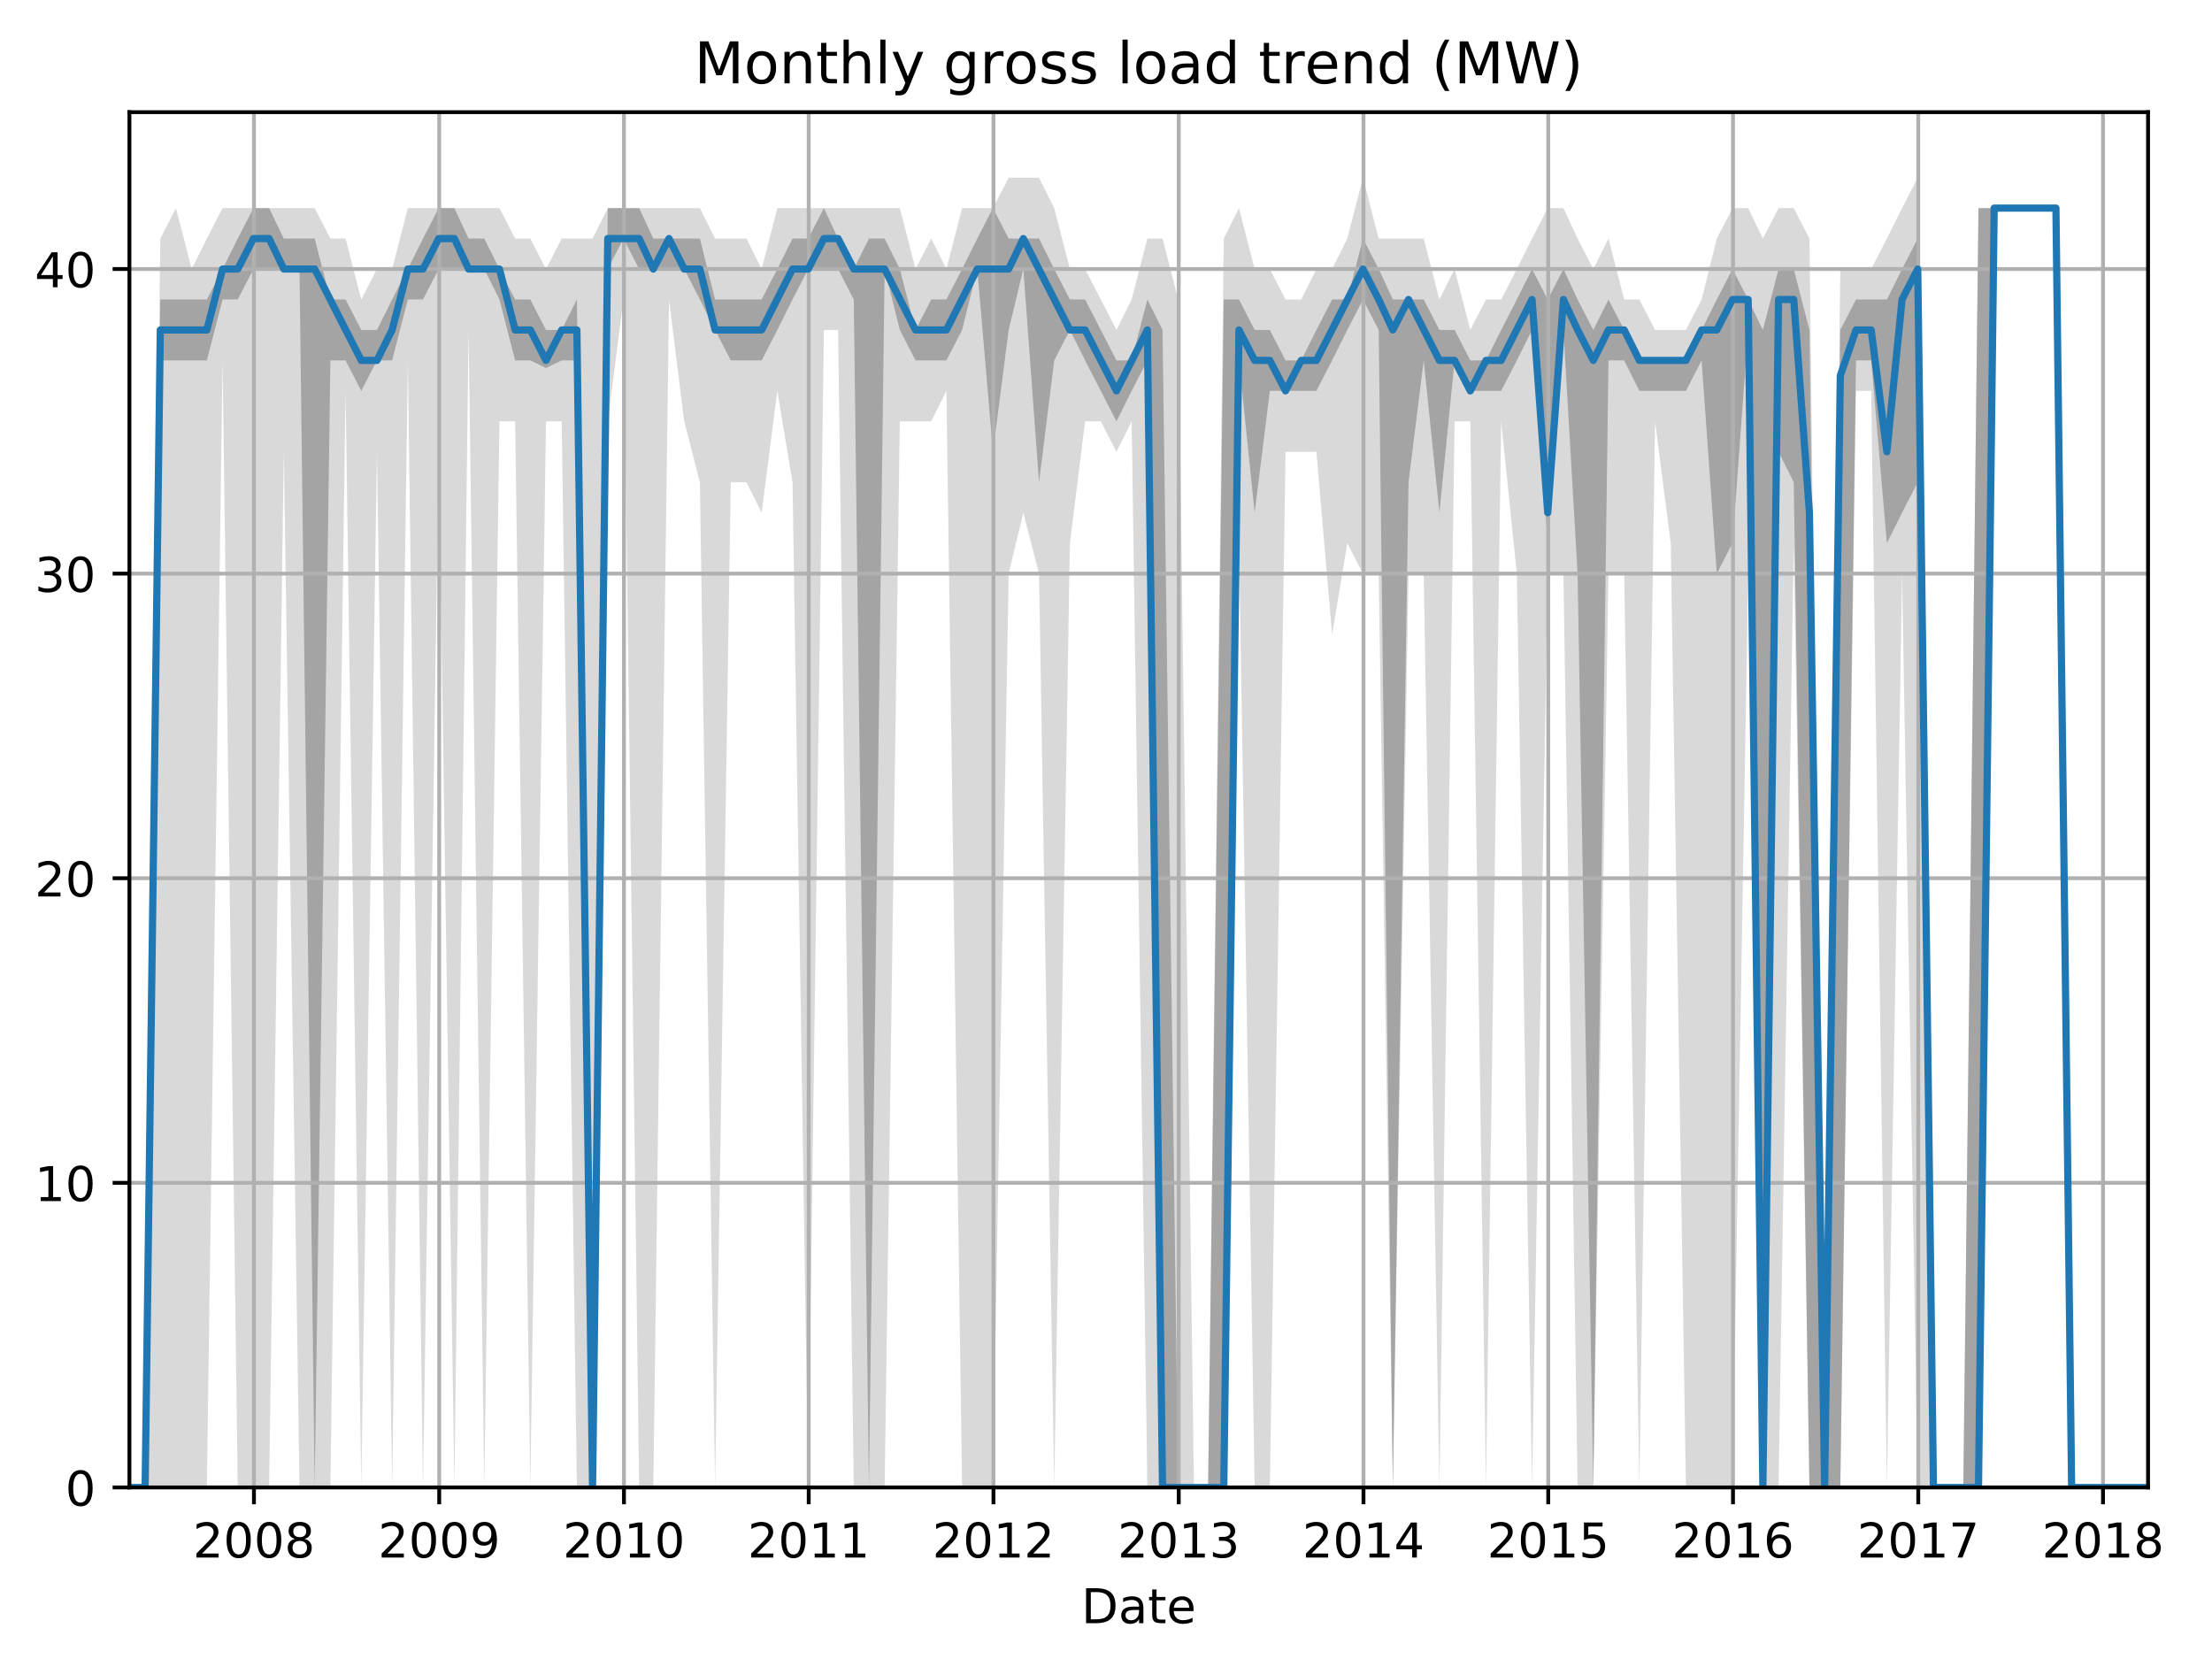 <?xml version="1.0" encoding="utf-8" standalone="no"?>
<!DOCTYPE svg PUBLIC "-//W3C//DTD SVG 1.1//EN"
  "http://www.w3.org/Graphics/SVG/1.1/DTD/svg11.dtd">
<!-- Created with matplotlib (http://matplotlib.org/) -->
<svg height="345.6pt" version="1.1" viewBox="0 0 460.8 345.6" width="460.8pt" xmlns="http://www.w3.org/2000/svg" xmlns:xlink="http://www.w3.org/1999/xlink">
 <defs>
  <style type="text/css">
*{stroke-linecap:butt;stroke-linejoin:round;}
  </style>
 </defs>
 <g id="figure_1">
  <g id="patch_1">
   <path d="M 0 345.6 
L 460.8 345.6 
L 460.8 0 
L 0 0 
z
" style="fill:none;"/>
  </g>
  <g id="axes_1">
   <g id="patch_2">
    <path d="M 26.962 309.863 
L 447.48 309.863 
L 447.48 23.365 
L 26.962 23.365 
z
" style="fill:none;"/>
   </g>
   <g id="PolyCollection_1">
    <path clip-path="url(#p0d0addbd82)" d="M 26.962 309.863 
L 26.962 309.863 
L 30.231 309.863 
L 33.394 309.863 
L 36.663 309.863 
L 39.932 309.863 
L 43.095 309.863 
L 46.364 75.081 
L 49.527 309.863 
L 52.796 309.863 
L 56.065 309.863 
L 59.123 94.117 
L 62.392 309.863 
L 65.555 309.863 
L 68.824 309.863 
L 71.987 81.426 
L 75.256 309.863 
L 78.525 94.117 
L 81.688 309.863 
L 84.957 75.081 
L 88.121 309.863 
L 91.389 94.117 
L 94.658 309.863 
L 97.611 68.735 
L 100.88 309.863 
L 104.043 87.772 
L 107.312 87.772 
L 110.475 309.863 
L 113.744 87.772 
L 117.013 87.772 
L 120.176 309.863 
L 123.445 309.863 
L 126.608 87.772 
L 129.877 62.39 
L 133.146 309.863 
L 136.098 309.863 
L 139.367 62.39 
L 142.531 87.772 
L 145.799 100.463 
L 148.963 309.863 
L 152.232 100.463 
L 155.5 100.463 
L 158.664 106.808 
L 161.933 81.426 
L 165.096 100.463 
L 168.365 309.863 
L 171.634 68.735 
L 174.586 68.735 
L 177.855 309.863 
L 181.018 309.863 
L 184.287 309.863 
L 187.451 87.772 
L 190.719 87.772 
L 193.988 87.772 
L 197.152 81.426 
L 200.42 309.863 
L 203.584 309.863 
L 206.853 309.863 
L 210.121 119.499 
L 213.179 106.808 
L 216.448 119.499 
L 219.612 309.863 
L 222.88 113.154 
L 226.044 87.772 
L 229.313 87.772 
L 232.581 94.117 
L 235.745 87.772 
L 239.014 309.863 
L 242.177 309.863 
L 245.446 309.863 
L 248.715 309.863 
L 251.667 309.863 
L 254.936 309.863 
L 258.099 113.154 
L 261.368 309.863 
L 264.531 309.863 
L 267.8 94.117 
L 271.069 94.117 
L 274.232 94.117 
L 277.501 132.19 
L 280.665 113.154 
L 283.934 119.499 
L 287.202 119.499 
L 290.155 309.863 
L 293.424 119.499 
L 296.587 119.499 
L 299.856 309.863 
L 303.019 87.772 
L 306.288 87.772 
L 309.557 309.863 
L 312.72 87.772 
L 315.989 119.499 
L 319.152 309.863 
L 322.421 119.499 
L 325.69 119.499 
L 328.643 309.863 
L 331.911 309.863 
L 335.075 119.499 
L 338.344 119.499 
L 341.507 309.863 
L 344.776 87.772 
L 348.045 113.154 
L 351.208 309.863 
L 354.477 309.863 
L 357.64 309.863 
L 360.909 309.863 
L 364.178 119.499 
L 367.236 309.863 
L 370.505 309.863 
L 373.668 113.154 
L 376.937 309.863 
L 380.1 309.863 
L 383.369 309.863 
L 386.638 81.426 
L 389.801 81.426 
L 393.07 309.863 
L 396.233 119.499 
L 399.502 309.863 
L 402.771 309.863 
L 405.723 309.863 
L 408.992 309.863 
L 412.156 309.863 
L 415.424 43.353 
L 418.588 43.353 
L 421.857 43.353 
L 425.125 43.353 
L 428.289 43.353 
L 431.558 309.863 
L 434.721 309.863 
L 437.99 309.863 
L 441.259 309.863 
L 444.211 309.863 
L 447.48 309.863 
L 447.48 309.863 
L 447.48 309.863 
L 444.211 309.863 
L 441.259 309.863 
L 437.99 309.863 
L 434.721 309.863 
L 431.558 309.863 
L 428.289 43.353 
L 425.125 43.353 
L 421.857 43.353 
L 418.588 43.353 
L 415.424 43.353 
L 412.156 43.353 
L 408.992 309.863 
L 405.723 309.863 
L 402.771 309.863 
L 399.502 37.008 
L 396.233 43.353 
L 393.07 49.699 
L 389.801 56.044 
L 386.638 56.044 
L 383.369 56.044 
L 380.1 309.863 
L 376.937 49.699 
L 373.668 43.353 
L 370.505 43.353 
L 367.236 49.699 
L 364.178 43.353 
L 360.909 43.353 
L 357.64 49.699 
L 354.477 62.39 
L 351.208 68.735 
L 348.045 68.735 
L 344.776 68.735 
L 341.507 62.39 
L 338.344 62.39 
L 335.075 49.699 
L 331.911 56.044 
L 328.643 49.699 
L 325.69 43.353 
L 322.421 43.353 
L 319.152 49.699 
L 315.989 56.044 
L 312.72 62.39 
L 309.557 62.39 
L 306.288 68.735 
L 303.019 56.044 
L 299.856 62.39 
L 296.587 49.699 
L 293.424 49.699 
L 290.155 49.699 
L 287.202 49.699 
L 283.934 37.008 
L 280.665 49.699 
L 277.501 56.044 
L 274.232 56.044 
L 271.069 62.39 
L 267.8 62.39 
L 264.531 56.044 
L 261.368 56.044 
L 258.099 43.353 
L 254.936 49.699 
L 251.667 309.863 
L 248.715 309.863 
L 245.446 62.39 
L 242.177 49.699 
L 239.014 49.699 
L 235.745 62.39 
L 232.581 68.735 
L 229.313 62.39 
L 226.044 56.044 
L 222.88 56.044 
L 219.612 43.353 
L 216.448 37.008 
L 213.179 37.008 
L 210.121 37.008 
L 206.853 43.353 
L 203.584 43.353 
L 200.42 43.353 
L 197.152 56.044 
L 193.988 49.699 
L 190.719 56.044 
L 187.451 43.353 
L 184.287 43.353 
L 181.018 43.353 
L 177.855 43.353 
L 174.586 43.353 
L 171.634 43.353 
L 168.365 43.353 
L 165.096 43.353 
L 161.933 43.353 
L 158.664 56.044 
L 155.5 49.699 
L 152.232 49.699 
L 148.963 49.699 
L 145.799 43.353 
L 142.531 43.353 
L 139.367 43.353 
L 136.098 43.353 
L 133.146 43.353 
L 129.877 43.353 
L 126.608 43.353 
L 123.445 49.699 
L 120.176 49.699 
L 117.013 49.699 
L 113.744 56.044 
L 110.475 49.699 
L 107.312 49.699 
L 104.043 43.353 
L 100.88 43.353 
L 97.611 43.353 
L 94.658 43.353 
L 91.389 43.353 
L 88.121 43.353 
L 84.957 43.353 
L 81.688 56.044 
L 78.525 56.044 
L 75.256 62.39 
L 71.987 49.699 
L 68.824 49.699 
L 65.555 43.353 
L 62.392 43.353 
L 59.123 43.353 
L 56.065 43.353 
L 52.796 43.353 
L 49.527 43.353 
L 46.364 43.353 
L 43.095 49.699 
L 39.932 56.044 
L 36.663 43.353 
L 33.394 49.699 
L 30.231 309.863 
L 26.962 309.863 
z
" style="fill:#808080;fill-opacity:0.3;"/>
   </g>
   <g id="PolyCollection_2">
    <path clip-path="url(#p0d0addbd82)" d="M 26.962 309.863 
L 26.962 309.863 
L 30.231 309.863 
L 33.394 75.081 
L 36.663 75.081 
L 39.932 75.081 
L 43.095 75.081 
L 46.364 62.39 
L 49.527 62.39 
L 52.796 56.044 
L 56.065 56.044 
L 59.123 56.044 
L 62.392 56.044 
L 65.555 309.863 
L 68.824 75.081 
L 71.987 75.081 
L 75.256 81.426 
L 78.525 75.081 
L 81.688 75.081 
L 84.957 62.39 
L 88.121 62.39 
L 91.389 56.044 
L 94.658 56.044 
L 97.611 56.044 
L 100.88 56.044 
L 104.043 62.39 
L 107.312 75.081 
L 110.475 75.081 
L 113.744 76.667 
L 117.013 75.081 
L 120.176 75.081 
L 123.445 309.863 
L 126.608 56.044 
L 129.877 49.699 
L 133.146 56.044 
L 136.098 56.044 
L 139.367 56.044 
L 142.531 56.044 
L 145.799 62.39 
L 148.963 68.735 
L 152.232 75.081 
L 155.5 75.081 
L 158.664 75.081 
L 161.933 68.735 
L 165.096 62.39 
L 168.365 56.044 
L 171.634 56.044 
L 174.586 56.044 
L 177.855 62.39 
L 181.018 309.863 
L 184.287 56.044 
L 187.451 68.735 
L 190.719 75.081 
L 193.988 75.081 
L 197.152 75.081 
L 200.42 68.735 
L 203.584 56.044 
L 206.853 94.117 
L 210.121 68.735 
L 213.179 56.044 
L 216.448 100.463 
L 219.612 75.081 
L 222.88 68.735 
L 226.044 75.081 
L 229.313 81.426 
L 232.581 87.772 
L 235.745 81.426 
L 239.014 75.081 
L 242.177 309.863 
L 245.446 309.863 
L 248.715 309.863 
L 251.667 309.863 
L 254.936 309.863 
L 258.099 75.081 
L 261.368 106.808 
L 264.531 81.426 
L 267.8 81.426 
L 271.069 81.426 
L 274.232 81.426 
L 277.501 75.081 
L 280.665 68.735 
L 283.934 62.39 
L 287.202 68.735 
L 290.155 309.863 
L 293.424 100.463 
L 296.587 75.081 
L 299.856 106.808 
L 303.019 75.081 
L 306.288 81.426 
L 309.557 81.426 
L 312.72 81.426 
L 315.989 75.081 
L 319.152 68.735 
L 322.421 113.154 
L 325.69 68.735 
L 328.643 119.499 
L 331.911 309.863 
L 335.075 75.081 
L 338.344 75.081 
L 341.507 81.426 
L 344.776 81.426 
L 348.045 81.426 
L 351.208 81.426 
L 354.477 75.081 
L 357.64 119.499 
L 360.909 113.154 
L 364.178 68.735 
L 367.236 309.863 
L 370.505 94.117 
L 373.668 100.463 
L 376.937 309.863 
L 380.1 309.863 
L 383.369 309.863 
L 386.638 75.081 
L 389.801 75.081 
L 393.07 113.154 
L 396.233 106.808 
L 399.502 100.463 
L 402.771 309.863 
L 405.723 309.863 
L 408.992 309.863 
L 412.156 309.863 
L 415.424 43.353 
L 418.588 43.353 
L 421.857 43.353 
L 425.125 43.353 
L 428.289 43.353 
L 431.558 309.863 
L 434.721 309.863 
L 437.99 309.863 
L 441.259 309.863 
L 444.211 309.863 
L 447.48 309.863 
L 447.48 309.863 
L 447.48 309.863 
L 444.211 309.863 
L 441.259 309.863 
L 437.99 309.863 
L 434.721 309.863 
L 431.558 309.863 
L 428.289 43.353 
L 425.125 43.353 
L 421.857 43.353 
L 418.588 43.353 
L 415.424 43.353 
L 412.156 43.353 
L 408.992 309.863 
L 405.723 309.863 
L 402.771 309.863 
L 399.502 49.699 
L 396.233 56.044 
L 393.07 62.39 
L 389.801 62.39 
L 386.638 62.39 
L 383.369 68.735 
L 380.1 309.863 
L 376.937 68.735 
L 373.668 56.044 
L 370.505 56.044 
L 367.236 68.735 
L 364.178 62.39 
L 360.909 56.044 
L 357.64 62.39 
L 354.477 68.735 
L 351.208 75.081 
L 348.045 75.081 
L 344.776 75.081 
L 341.507 75.081 
L 338.344 68.735 
L 335.075 62.39 
L 331.911 68.735 
L 328.643 62.39 
L 325.69 56.044 
L 322.421 62.39 
L 319.152 56.044 
L 315.989 62.39 
L 312.72 68.735 
L 309.557 75.081 
L 306.288 75.081 
L 303.019 68.735 
L 299.856 68.735 
L 296.587 62.39 
L 293.424 62.39 
L 290.155 62.39 
L 287.202 56.044 
L 283.934 49.699 
L 280.665 62.39 
L 277.501 62.39 
L 274.232 68.735 
L 271.069 75.081 
L 267.8 75.081 
L 264.531 68.735 
L 261.368 68.735 
L 258.099 62.39 
L 254.936 62.39 
L 251.667 309.863 
L 248.715 309.863 
L 245.446 309.863 
L 242.177 68.735 
L 239.014 62.39 
L 235.745 75.081 
L 232.581 75.081 
L 229.313 68.735 
L 226.044 62.39 
L 222.88 62.39 
L 219.612 56.044 
L 216.448 49.699 
L 213.179 49.699 
L 210.121 49.699 
L 206.853 43.353 
L 203.584 49.699 
L 200.42 56.044 
L 197.152 62.39 
L 193.988 62.39 
L 190.719 68.735 
L 187.451 56.044 
L 184.287 49.699 
L 181.018 49.699 
L 177.855 56.044 
L 174.586 49.699 
L 171.634 43.353 
L 168.365 49.699 
L 165.096 49.699 
L 161.933 56.044 
L 158.664 62.39 
L 155.5 62.39 
L 152.232 62.39 
L 148.963 62.39 
L 145.799 49.699 
L 142.531 49.699 
L 139.367 49.699 
L 136.098 49.699 
L 133.146 43.353 
L 129.877 43.353 
L 126.608 43.353 
L 123.445 309.863 
L 120.176 62.39 
L 117.013 68.735 
L 113.744 68.735 
L 110.475 62.39 
L 107.312 62.39 
L 104.043 56.044 
L 100.88 49.699 
L 97.611 49.699 
L 94.658 43.353 
L 91.389 43.353 
L 88.121 49.699 
L 84.957 56.044 
L 81.688 62.39 
L 78.525 68.735 
L 75.256 68.735 
L 71.987 62.39 
L 68.824 62.39 
L 65.555 49.699 
L 62.392 49.699 
L 59.123 49.699 
L 56.065 43.353 
L 52.796 43.353 
L 49.527 49.699 
L 46.364 56.044 
L 43.095 62.39 
L 39.932 62.39 
L 36.663 62.39 
L 33.394 62.39 
L 30.231 309.863 
L 26.962 309.863 
z
" style="fill:#808080;fill-opacity:0.6;"/>
   </g>
   <g id="matplotlib.axis_1">
    <g id="xtick_1">
     <g id="line2d_1">
      <path clip-path="url(#p0d0addbd82)" d="M 52.902 309.863 
L 52.902 23.365 
" style="fill:none;stroke:#b0b0b0;stroke-linecap:square;stroke-width:0.8;"/>
     </g>
     <g id="line2d_2">
      <defs>
       <path d="M 0 0 
L 0 3.5 
" id="m456250b409" style="stroke:#000000;stroke-width:0.8;"/>
      </defs>
      <g>
       <use style="stroke:#000000;stroke-width:0.8;" x="52.902" xlink:href="#m456250b409" y="309.863"/>
      </g>
     </g>
     <g id="text_1">
      <!-- 2008 -->
      <defs>
       <path d="M 19.188 8.297 
L 53.609 8.297 
L 53.609 0 
L 7.328 0 
L 7.328 8.297 
Q 12.938 14.109 22.625 23.891 
Q 32.328 33.688 34.812 36.531 
Q 39.547 41.844 41.422 45.531 
Q 43.312 49.219 43.312 52.781 
Q 43.312 58.594 39.234 62.25 
Q 35.156 65.922 28.609 65.922 
Q 23.969 65.922 18.812 64.312 
Q 13.672 62.703 7.812 59.422 
L 7.812 69.391 
Q 13.766 71.781 18.938 73 
Q 24.125 74.219 28.422 74.219 
Q 39.75 74.219 46.484 68.547 
Q 53.219 62.891 53.219 53.422 
Q 53.219 48.922 51.531 44.891 
Q 49.859 40.875 45.406 35.406 
Q 44.188 33.984 37.641 27.219 
Q 31.109 20.453 19.188 8.297 
z
" id="DejaVuSans-32"/>
       <path d="M 31.781 66.406 
Q 24.172 66.406 20.328 58.906 
Q 16.5 51.422 16.5 36.375 
Q 16.5 21.391 20.328 13.891 
Q 24.172 6.391 31.781 6.391 
Q 39.453 6.391 43.281 13.891 
Q 47.125 21.391 47.125 36.375 
Q 47.125 51.422 43.281 58.906 
Q 39.453 66.406 31.781 66.406 
z
M 31.781 74.219 
Q 44.047 74.219 50.516 64.516 
Q 56.984 54.828 56.984 36.375 
Q 56.984 17.969 50.516 8.266 
Q 44.047 -1.422 31.781 -1.422 
Q 19.531 -1.422 13.062 8.266 
Q 6.594 17.969 6.594 36.375 
Q 6.594 54.828 13.062 64.516 
Q 19.531 74.219 31.781 74.219 
z
" id="DejaVuSans-30"/>
       <path d="M 31.781 34.625 
Q 24.75 34.625 20.719 30.859 
Q 16.703 27.094 16.703 20.516 
Q 16.703 13.922 20.719 10.156 
Q 24.75 6.391 31.781 6.391 
Q 38.812 6.391 42.859 10.172 
Q 46.922 13.969 46.922 20.516 
Q 46.922 27.094 42.891 30.859 
Q 38.875 34.625 31.781 34.625 
z
M 21.922 38.812 
Q 15.578 40.375 12.031 44.719 
Q 8.5 49.078 8.5 55.328 
Q 8.5 64.062 14.719 69.141 
Q 20.953 74.219 31.781 74.219 
Q 42.672 74.219 48.875 69.141 
Q 55.078 64.062 55.078 55.328 
Q 55.078 49.078 51.531 44.719 
Q 48 40.375 41.703 38.812 
Q 48.828 37.156 52.797 32.312 
Q 56.781 27.484 56.781 20.516 
Q 56.781 9.906 50.312 4.234 
Q 43.844 -1.422 31.781 -1.422 
Q 19.734 -1.422 13.25 4.234 
Q 6.781 9.906 6.781 20.516 
Q 6.781 27.484 10.781 32.312 
Q 14.797 37.156 21.922 38.812 
z
M 18.312 54.391 
Q 18.312 48.734 21.844 45.562 
Q 25.391 42.391 31.781 42.391 
Q 38.141 42.391 41.719 45.562 
Q 45.312 48.734 45.312 54.391 
Q 45.312 60.062 41.719 63.234 
Q 38.141 66.406 31.781 66.406 
Q 25.391 66.406 21.844 63.234 
Q 18.312 60.062 18.312 54.391 
z
" id="DejaVuSans-38"/>
      </defs>
      <g transform="translate(40.177 324.462)scale(0.1 -0.1)">
       <use xlink:href="#DejaVuSans-32"/>
       <use x="63.623" xlink:href="#DejaVuSans-30"/>
       <use x="127.246" xlink:href="#DejaVuSans-30"/>
       <use x="190.869" xlink:href="#DejaVuSans-38"/>
      </g>
     </g>
    </g>
    <g id="xtick_2">
     <g id="line2d_3">
      <path clip-path="url(#p0d0addbd82)" d="M 91.495 309.863 
L 91.495 23.365 
" style="fill:none;stroke:#b0b0b0;stroke-linecap:square;stroke-width:0.8;"/>
     </g>
     <g id="line2d_4">
      <g>
       <use style="stroke:#000000;stroke-width:0.8;" x="91.495" xlink:href="#m456250b409" y="309.863"/>
      </g>
     </g>
     <g id="text_2">
      <!-- 2009 -->
      <defs>
       <path d="M 10.984 1.516 
L 10.984 10.5 
Q 14.703 8.734 18.5 7.812 
Q 22.312 6.891 25.984 6.891 
Q 35.75 6.891 40.891 13.453 
Q 46.047 20.016 46.781 33.406 
Q 43.953 29.203 39.594 26.953 
Q 35.25 24.703 29.984 24.703 
Q 19.047 24.703 12.672 31.312 
Q 6.297 37.938 6.297 49.422 
Q 6.297 60.641 12.938 67.422 
Q 19.578 74.219 30.609 74.219 
Q 43.266 74.219 49.922 64.516 
Q 56.594 54.828 56.594 36.375 
Q 56.594 19.141 48.406 8.859 
Q 40.234 -1.422 26.422 -1.422 
Q 22.703 -1.422 18.891 -0.688 
Q 15.094 0.047 10.984 1.516 
z
M 30.609 32.422 
Q 37.25 32.422 41.125 36.953 
Q 45.016 41.5 45.016 49.422 
Q 45.016 57.281 41.125 61.844 
Q 37.25 66.406 30.609 66.406 
Q 23.969 66.406 20.094 61.844 
Q 16.219 57.281 16.219 49.422 
Q 16.219 41.5 20.094 36.953 
Q 23.969 32.422 30.609 32.422 
z
" id="DejaVuSans-39"/>
      </defs>
      <g transform="translate(78.77 324.462)scale(0.1 -0.1)">
       <use xlink:href="#DejaVuSans-32"/>
       <use x="63.623" xlink:href="#DejaVuSans-30"/>
       <use x="127.246" xlink:href="#DejaVuSans-30"/>
       <use x="190.869" xlink:href="#DejaVuSans-39"/>
      </g>
     </g>
    </g>
    <g id="xtick_3">
     <g id="line2d_5">
      <path clip-path="url(#p0d0addbd82)" d="M 129.983 309.863 
L 129.983 23.365 
" style="fill:none;stroke:#b0b0b0;stroke-linecap:square;stroke-width:0.8;"/>
     </g>
     <g id="line2d_6">
      <g>
       <use style="stroke:#000000;stroke-width:0.8;" x="129.983" xlink:href="#m456250b409" y="309.863"/>
      </g>
     </g>
     <g id="text_3">
      <!-- 2010 -->
      <defs>
       <path d="M 12.406 8.297 
L 28.516 8.297 
L 28.516 63.922 
L 10.984 60.406 
L 10.984 69.391 
L 28.422 72.906 
L 38.281 72.906 
L 38.281 8.297 
L 54.391 8.297 
L 54.391 0 
L 12.406 0 
z
" id="DejaVuSans-31"/>
      </defs>
      <g transform="translate(117.258 324.462)scale(0.1 -0.1)">
       <use xlink:href="#DejaVuSans-32"/>
       <use x="63.623" xlink:href="#DejaVuSans-30"/>
       <use x="127.246" xlink:href="#DejaVuSans-31"/>
       <use x="190.869" xlink:href="#DejaVuSans-30"/>
      </g>
     </g>
    </g>
    <g id="xtick_4">
     <g id="line2d_7">
      <path clip-path="url(#p0d0addbd82)" d="M 168.47 309.863 
L 168.47 23.365 
" style="fill:none;stroke:#b0b0b0;stroke-linecap:square;stroke-width:0.8;"/>
     </g>
     <g id="line2d_8">
      <g>
       <use style="stroke:#000000;stroke-width:0.8;" x="168.47" xlink:href="#m456250b409" y="309.863"/>
      </g>
     </g>
     <g id="text_4">
      <!-- 2011 -->
      <g transform="translate(155.745 324.462)scale(0.1 -0.1)">
       <use xlink:href="#DejaVuSans-32"/>
       <use x="63.623" xlink:href="#DejaVuSans-30"/>
       <use x="127.246" xlink:href="#DejaVuSans-31"/>
       <use x="190.869" xlink:href="#DejaVuSans-31"/>
      </g>
     </g>
    </g>
    <g id="xtick_5">
     <g id="line2d_9">
      <path clip-path="url(#p0d0addbd82)" d="M 206.958 309.863 
L 206.958 23.365 
" style="fill:none;stroke:#b0b0b0;stroke-linecap:square;stroke-width:0.8;"/>
     </g>
     <g id="line2d_10">
      <g>
       <use style="stroke:#000000;stroke-width:0.8;" x="206.958" xlink:href="#m456250b409" y="309.863"/>
      </g>
     </g>
     <g id="text_5">
      <!-- 2012 -->
      <g transform="translate(194.233 324.462)scale(0.1 -0.1)">
       <use xlink:href="#DejaVuSans-32"/>
       <use x="63.623" xlink:href="#DejaVuSans-30"/>
       <use x="127.246" xlink:href="#DejaVuSans-31"/>
       <use x="190.869" xlink:href="#DejaVuSans-32"/>
      </g>
     </g>
    </g>
    <g id="xtick_6">
     <g id="line2d_11">
      <path clip-path="url(#p0d0addbd82)" d="M 245.551 309.863 
L 245.551 23.365 
" style="fill:none;stroke:#b0b0b0;stroke-linecap:square;stroke-width:0.8;"/>
     </g>
     <g id="line2d_12">
      <g>
       <use style="stroke:#000000;stroke-width:0.8;" x="245.551" xlink:href="#m456250b409" y="309.863"/>
      </g>
     </g>
     <g id="text_6">
      <!-- 2013 -->
      <defs>
       <path d="M 40.578 39.312 
Q 47.656 37.797 51.625 33 
Q 55.609 28.219 55.609 21.188 
Q 55.609 10.406 48.188 4.484 
Q 40.766 -1.422 27.094 -1.422 
Q 22.516 -1.422 17.656 -0.516 
Q 12.797 0.391 7.625 2.203 
L 7.625 11.719 
Q 11.719 9.328 16.594 8.109 
Q 21.484 6.891 26.812 6.891 
Q 36.078 6.891 40.938 10.547 
Q 45.797 14.203 45.797 21.188 
Q 45.797 27.641 41.281 31.266 
Q 36.766 34.906 28.719 34.906 
L 20.219 34.906 
L 20.219 43.016 
L 29.109 43.016 
Q 36.375 43.016 40.234 45.922 
Q 44.094 48.828 44.094 54.297 
Q 44.094 59.906 40.109 62.906 
Q 36.141 65.922 28.719 65.922 
Q 24.656 65.922 20.016 65.031 
Q 15.375 64.156 9.812 62.312 
L 9.812 71.094 
Q 15.438 72.656 20.344 73.438 
Q 25.25 74.219 29.594 74.219 
Q 40.828 74.219 47.359 69.109 
Q 53.906 64.016 53.906 55.328 
Q 53.906 49.266 50.438 45.094 
Q 46.969 40.922 40.578 39.312 
z
" id="DejaVuSans-33"/>
      </defs>
      <g transform="translate(232.826 324.462)scale(0.1 -0.1)">
       <use xlink:href="#DejaVuSans-32"/>
       <use x="63.623" xlink:href="#DejaVuSans-30"/>
       <use x="127.246" xlink:href="#DejaVuSans-31"/>
       <use x="190.869" xlink:href="#DejaVuSans-33"/>
      </g>
     </g>
    </g>
    <g id="xtick_7">
     <g id="line2d_13">
      <path clip-path="url(#p0d0addbd82)" d="M 284.039 309.863 
L 284.039 23.365 
" style="fill:none;stroke:#b0b0b0;stroke-linecap:square;stroke-width:0.8;"/>
     </g>
     <g id="line2d_14">
      <g>
       <use style="stroke:#000000;stroke-width:0.8;" x="284.039" xlink:href="#m456250b409" y="309.863"/>
      </g>
     </g>
     <g id="text_7">
      <!-- 2014 -->
      <defs>
       <path d="M 37.797 64.312 
L 12.891 25.391 
L 37.797 25.391 
z
M 35.203 72.906 
L 47.609 72.906 
L 47.609 25.391 
L 58.016 25.391 
L 58.016 17.188 
L 47.609 17.188 
L 47.609 0 
L 37.797 0 
L 37.797 17.188 
L 4.891 17.188 
L 4.891 26.703 
z
" id="DejaVuSans-34"/>
      </defs>
      <g transform="translate(271.314 324.462)scale(0.1 -0.1)">
       <use xlink:href="#DejaVuSans-32"/>
       <use x="63.623" xlink:href="#DejaVuSans-30"/>
       <use x="127.246" xlink:href="#DejaVuSans-31"/>
       <use x="190.869" xlink:href="#DejaVuSans-34"/>
      </g>
     </g>
    </g>
    <g id="xtick_8">
     <g id="line2d_15">
      <path clip-path="url(#p0d0addbd82)" d="M 322.527 309.863 
L 322.527 23.365 
" style="fill:none;stroke:#b0b0b0;stroke-linecap:square;stroke-width:0.8;"/>
     </g>
     <g id="line2d_16">
      <g>
       <use style="stroke:#000000;stroke-width:0.8;" x="322.527" xlink:href="#m456250b409" y="309.863"/>
      </g>
     </g>
     <g id="text_8">
      <!-- 2015 -->
      <defs>
       <path d="M 10.797 72.906 
L 49.516 72.906 
L 49.516 64.594 
L 19.828 64.594 
L 19.828 46.734 
Q 21.969 47.469 24.109 47.828 
Q 26.266 48.188 28.422 48.188 
Q 40.625 48.188 47.75 41.5 
Q 54.891 34.812 54.891 23.391 
Q 54.891 11.625 47.562 5.094 
Q 40.234 -1.422 26.906 -1.422 
Q 22.312 -1.422 17.547 -0.641 
Q 12.797 0.141 7.719 1.703 
L 7.719 11.625 
Q 12.109 9.234 16.797 8.062 
Q 21.484 6.891 26.703 6.891 
Q 35.156 6.891 40.078 11.328 
Q 45.016 15.766 45.016 23.391 
Q 45.016 31 40.078 35.438 
Q 35.156 39.891 26.703 39.891 
Q 22.75 39.891 18.812 39.016 
Q 14.891 38.141 10.797 36.281 
z
" id="DejaVuSans-35"/>
      </defs>
      <g transform="translate(309.802 324.462)scale(0.1 -0.1)">
       <use xlink:href="#DejaVuSans-32"/>
       <use x="63.623" xlink:href="#DejaVuSans-30"/>
       <use x="127.246" xlink:href="#DejaVuSans-31"/>
       <use x="190.869" xlink:href="#DejaVuSans-35"/>
      </g>
     </g>
    </g>
    <g id="xtick_9">
     <g id="line2d_17">
      <path clip-path="url(#p0d0addbd82)" d="M 361.014 309.863 
L 361.014 23.365 
" style="fill:none;stroke:#b0b0b0;stroke-linecap:square;stroke-width:0.8;"/>
     </g>
     <g id="line2d_18">
      <g>
       <use style="stroke:#000000;stroke-width:0.8;" x="361.014" xlink:href="#m456250b409" y="309.863"/>
      </g>
     </g>
     <g id="text_9">
      <!-- 2016 -->
      <defs>
       <path d="M 33.016 40.375 
Q 26.375 40.375 22.484 35.828 
Q 18.609 31.297 18.609 23.391 
Q 18.609 15.531 22.484 10.953 
Q 26.375 6.391 33.016 6.391 
Q 39.656 6.391 43.531 10.953 
Q 47.406 15.531 47.406 23.391 
Q 47.406 31.297 43.531 35.828 
Q 39.656 40.375 33.016 40.375 
z
M 52.594 71.297 
L 52.594 62.312 
Q 48.875 64.062 45.094 64.984 
Q 41.312 65.922 37.594 65.922 
Q 27.828 65.922 22.672 59.328 
Q 17.531 52.734 16.797 39.406 
Q 19.672 43.656 24.016 45.922 
Q 28.375 48.188 33.594 48.188 
Q 44.578 48.188 50.953 41.516 
Q 57.328 34.859 57.328 23.391 
Q 57.328 12.156 50.688 5.359 
Q 44.047 -1.422 33.016 -1.422 
Q 20.359 -1.422 13.672 8.266 
Q 6.984 17.969 6.984 36.375 
Q 6.984 53.656 15.188 63.938 
Q 23.391 74.219 37.203 74.219 
Q 40.922 74.219 44.703 73.484 
Q 48.484 72.75 52.594 71.297 
z
" id="DejaVuSans-36"/>
      </defs>
      <g transform="translate(348.289 324.462)scale(0.1 -0.1)">
       <use xlink:href="#DejaVuSans-32"/>
       <use x="63.623" xlink:href="#DejaVuSans-30"/>
       <use x="127.246" xlink:href="#DejaVuSans-31"/>
       <use x="190.869" xlink:href="#DejaVuSans-36"/>
      </g>
     </g>
    </g>
    <g id="xtick_10">
     <g id="line2d_19">
      <path clip-path="url(#p0d0addbd82)" d="M 399.608 309.863 
L 399.608 23.365 
" style="fill:none;stroke:#b0b0b0;stroke-linecap:square;stroke-width:0.8;"/>
     </g>
     <g id="line2d_20">
      <g>
       <use style="stroke:#000000;stroke-width:0.8;" x="399.608" xlink:href="#m456250b409" y="309.863"/>
      </g>
     </g>
     <g id="text_10">
      <!-- 2017 -->
      <defs>
       <path d="M 8.203 72.906 
L 55.078 72.906 
L 55.078 68.703 
L 28.609 0 
L 18.312 0 
L 43.219 64.594 
L 8.203 64.594 
z
" id="DejaVuSans-37"/>
      </defs>
      <g transform="translate(386.883 324.462)scale(0.1 -0.1)">
       <use xlink:href="#DejaVuSans-32"/>
       <use x="63.623" xlink:href="#DejaVuSans-30"/>
       <use x="127.246" xlink:href="#DejaVuSans-31"/>
       <use x="190.869" xlink:href="#DejaVuSans-37"/>
      </g>
     </g>
    </g>
    <g id="xtick_11">
     <g id="line2d_21">
      <path clip-path="url(#p0d0addbd82)" d="M 438.095 309.863 
L 438.095 23.365 
" style="fill:none;stroke:#b0b0b0;stroke-linecap:square;stroke-width:0.8;"/>
     </g>
     <g id="line2d_22">
      <g>
       <use style="stroke:#000000;stroke-width:0.8;" x="438.095" xlink:href="#m456250b409" y="309.863"/>
      </g>
     </g>
     <g id="text_11">
      <!-- 2018 -->
      <g transform="translate(425.37 324.462)scale(0.1 -0.1)">
       <use xlink:href="#DejaVuSans-32"/>
       <use x="63.623" xlink:href="#DejaVuSans-30"/>
       <use x="127.246" xlink:href="#DejaVuSans-31"/>
       <use x="190.869" xlink:href="#DejaVuSans-38"/>
      </g>
     </g>
    </g>
    <g id="text_12">
     <!-- Date -->
     <defs>
      <path d="M 19.672 64.797 
L 19.672 8.109 
L 31.594 8.109 
Q 46.688 8.109 53.688 14.938 
Q 60.688 21.781 60.688 36.531 
Q 60.688 51.172 53.688 57.984 
Q 46.688 64.797 31.594 64.797 
z
M 9.812 72.906 
L 30.078 72.906 
Q 51.266 72.906 61.172 64.094 
Q 71.094 55.281 71.094 36.531 
Q 71.094 17.672 61.125 8.828 
Q 51.172 0 30.078 0 
L 9.812 0 
z
" id="DejaVuSans-44"/>
      <path d="M 34.281 27.484 
Q 23.391 27.484 19.188 25 
Q 14.984 22.516 14.984 16.5 
Q 14.984 11.719 18.141 8.906 
Q 21.297 6.109 26.703 6.109 
Q 34.188 6.109 38.703 11.406 
Q 43.219 16.703 43.219 25.484 
L 43.219 27.484 
z
M 52.203 31.203 
L 52.203 0 
L 43.219 0 
L 43.219 8.297 
Q 40.141 3.328 35.547 0.953 
Q 30.953 -1.422 24.312 -1.422 
Q 15.922 -1.422 10.953 3.297 
Q 6 8.016 6 15.922 
Q 6 25.141 12.172 29.828 
Q 18.359 34.516 30.609 34.516 
L 43.219 34.516 
L 43.219 35.406 
Q 43.219 41.609 39.141 45 
Q 35.062 48.391 27.688 48.391 
Q 23 48.391 18.547 47.266 
Q 14.109 46.141 10.016 43.891 
L 10.016 52.203 
Q 14.938 54.109 19.578 55.047 
Q 24.219 56 28.609 56 
Q 40.484 56 46.344 49.844 
Q 52.203 43.703 52.203 31.203 
z
" id="DejaVuSans-61"/>
      <path d="M 18.312 70.219 
L 18.312 54.688 
L 36.812 54.688 
L 36.812 47.703 
L 18.312 47.703 
L 18.312 18.016 
Q 18.312 11.328 20.141 9.422 
Q 21.969 7.516 27.594 7.516 
L 36.812 7.516 
L 36.812 0 
L 27.594 0 
Q 17.188 0 13.234 3.875 
Q 9.281 7.766 9.281 18.016 
L 9.281 47.703 
L 2.688 47.703 
L 2.688 54.688 
L 9.281 54.688 
L 9.281 70.219 
z
" id="DejaVuSans-74"/>
      <path d="M 56.203 29.594 
L 56.203 25.203 
L 14.891 25.203 
Q 15.484 15.922 20.484 11.062 
Q 25.484 6.203 34.422 6.203 
Q 39.594 6.203 44.453 7.469 
Q 49.312 8.734 54.109 11.281 
L 54.109 2.781 
Q 49.266 0.734 44.188 -0.344 
Q 39.109 -1.422 33.891 -1.422 
Q 20.797 -1.422 13.156 6.188 
Q 5.516 13.812 5.516 26.812 
Q 5.516 40.234 12.766 48.109 
Q 20.016 56 32.328 56 
Q 43.359 56 49.781 48.891 
Q 56.203 41.797 56.203 29.594 
z
M 47.219 32.234 
Q 47.125 39.594 43.094 43.984 
Q 39.062 48.391 32.422 48.391 
Q 24.906 48.391 20.391 44.141 
Q 15.875 39.891 15.188 32.172 
z
" id="DejaVuSans-65"/>
     </defs>
     <g transform="translate(225.27 338.14)scale(0.1 -0.1)">
      <use xlink:href="#DejaVuSans-44"/>
      <use x="77.002" xlink:href="#DejaVuSans-61"/>
      <use x="138.281" xlink:href="#DejaVuSans-74"/>
      <use x="177.49" xlink:href="#DejaVuSans-65"/>
     </g>
    </g>
   </g>
   <g id="matplotlib.axis_2">
    <g id="ytick_1">
     <g id="line2d_23">
      <path clip-path="url(#p0d0addbd82)" d="M 26.962 309.863 
L 447.48 309.863 
" style="fill:none;stroke:#b0b0b0;stroke-linecap:square;stroke-width:0.8;"/>
     </g>
     <g id="line2d_24">
      <defs>
       <path d="M 0 0 
L -3.5 0 
" id="mdfe19380ad" style="stroke:#000000;stroke-width:0.8;"/>
      </defs>
      <g>
       <use style="stroke:#000000;stroke-width:0.8;" x="26.962" xlink:href="#mdfe19380ad" y="309.863"/>
      </g>
     </g>
     <g id="text_13">
      <!-- 0 -->
      <g transform="translate(13.6 313.663)scale(0.1 -0.1)">
       <use xlink:href="#DejaVuSans-30"/>
      </g>
     </g>
    </g>
    <g id="ytick_2">
     <g id="line2d_25">
      <path clip-path="url(#p0d0addbd82)" d="M 26.962 246.409 
L 447.48 246.409 
" style="fill:none;stroke:#b0b0b0;stroke-linecap:square;stroke-width:0.8;"/>
     </g>
     <g id="line2d_26">
      <g>
       <use style="stroke:#000000;stroke-width:0.8;" x="26.962" xlink:href="#mdfe19380ad" y="246.409"/>
      </g>
     </g>
     <g id="text_14">
      <!-- 10 -->
      <g transform="translate(7.237 250.208)scale(0.1 -0.1)">
       <use xlink:href="#DejaVuSans-31"/>
       <use x="63.623" xlink:href="#DejaVuSans-30"/>
      </g>
     </g>
    </g>
    <g id="ytick_3">
     <g id="line2d_27">
      <path clip-path="url(#p0d0addbd82)" d="M 26.962 182.954 
L 447.48 182.954 
" style="fill:none;stroke:#b0b0b0;stroke-linecap:square;stroke-width:0.8;"/>
     </g>
     <g id="line2d_28">
      <g>
       <use style="stroke:#000000;stroke-width:0.8;" x="26.962" xlink:href="#mdfe19380ad" y="182.954"/>
      </g>
     </g>
     <g id="text_15">
      <!-- 20 -->
      <g transform="translate(7.237 186.753)scale(0.1 -0.1)">
       <use xlink:href="#DejaVuSans-32"/>
       <use x="63.623" xlink:href="#DejaVuSans-30"/>
      </g>
     </g>
    </g>
    <g id="ytick_4">
     <g id="line2d_29">
      <path clip-path="url(#p0d0addbd82)" d="M 26.962 119.499 
L 447.48 119.499 
" style="fill:none;stroke:#b0b0b0;stroke-linecap:square;stroke-width:0.8;"/>
     </g>
     <g id="line2d_30">
      <g>
       <use style="stroke:#000000;stroke-width:0.8;" x="26.962" xlink:href="#mdfe19380ad" y="119.499"/>
      </g>
     </g>
     <g id="text_16">
      <!-- 30 -->
      <g transform="translate(7.237 123.298)scale(0.1 -0.1)">
       <use xlink:href="#DejaVuSans-33"/>
       <use x="63.623" xlink:href="#DejaVuSans-30"/>
      </g>
     </g>
    </g>
    <g id="ytick_5">
     <g id="line2d_31">
      <path clip-path="url(#p0d0addbd82)" d="M 26.962 56.044 
L 447.48 56.044 
" style="fill:none;stroke:#b0b0b0;stroke-linecap:square;stroke-width:0.8;"/>
     </g>
     <g id="line2d_32">
      <g>
       <use style="stroke:#000000;stroke-width:0.8;" x="26.962" xlink:href="#mdfe19380ad" y="56.044"/>
      </g>
     </g>
     <g id="text_17">
      <!-- 40 -->
      <g transform="translate(7.237 59.843)scale(0.1 -0.1)">
       <use xlink:href="#DejaVuSans-34"/>
       <use x="63.623" xlink:href="#DejaVuSans-30"/>
      </g>
     </g>
    </g>
   </g>
   <g id="line2d_33">
    <path clip-path="url(#p0d0addbd82)" d="M 26.962 309.863 
L 30.231 309.863 
L 33.394 68.735 
L 43.095 68.735 
L 46.364 56.044 
L 49.527 56.044 
L 52.796 49.699 
L 56.065 49.699 
L 59.123 56.044 
L 65.555 56.044 
L 75.256 75.081 
L 78.525 75.081 
L 81.688 68.735 
L 84.957 56.044 
L 88.121 56.044 
L 91.389 49.699 
L 94.658 49.699 
L 97.611 56.044 
L 104.043 56.044 
L 107.312 68.735 
L 110.475 68.735 
L 113.744 75.081 
L 117.013 68.735 
L 120.176 68.735 
L 123.445 309.863 
L 126.608 49.699 
L 133.146 49.699 
L 136.098 56.044 
L 139.367 49.699 
L 142.531 56.044 
L 145.799 56.044 
L 148.963 68.735 
L 158.664 68.735 
L 165.096 56.044 
L 168.365 56.044 
L 171.634 49.699 
L 174.586 49.699 
L 177.855 56.044 
L 184.287 56.044 
L 190.719 68.735 
L 197.152 68.735 
L 203.584 56.044 
L 210.121 56.044 
L 213.179 49.699 
L 222.88 68.735 
L 226.044 68.735 
L 232.581 81.426 
L 239.014 68.735 
L 242.177 309.863 
L 254.936 309.863 
L 258.099 68.735 
L 261.368 75.081 
L 264.531 75.081 
L 267.8 81.426 
L 271.069 75.081 
L 274.232 75.081 
L 283.934 56.044 
L 287.202 62.39 
L 290.155 68.735 
L 293.424 62.39 
L 299.856 75.081 
L 303.019 75.081 
L 306.288 81.426 
L 309.557 75.081 
L 312.72 75.081 
L 319.152 62.39 
L 322.421 106.808 
L 325.69 62.39 
L 328.643 68.735 
L 331.911 75.081 
L 335.075 68.735 
L 338.344 68.735 
L 341.507 75.081 
L 351.208 75.081 
L 354.477 68.735 
L 357.64 68.735 
L 360.909 62.39 
L 364.178 62.39 
L 367.236 309.863 
L 370.505 62.39 
L 373.668 62.39 
L 376.937 106.808 
L 380.1 309.863 
L 383.369 78.253 
L 386.638 68.735 
L 389.801 68.735 
L 393.07 94.117 
L 396.233 62.39 
L 399.502 56.044 
L 402.771 309.863 
L 412.156 309.863 
L 415.424 43.353 
L 428.289 43.353 
L 431.558 309.863 
L 447.48 309.863 
L 447.48 309.863 
" style="fill:none;stroke:#1f77b4;stroke-linecap:square;stroke-width:1.5;"/>
   </g>
   <g id="patch_3">
    <path d="M 26.962 309.863 
L 26.962 23.365 
" style="fill:none;stroke:#000000;stroke-linecap:square;stroke-linejoin:miter;stroke-width:0.8;"/>
   </g>
   <g id="patch_4">
    <path d="M 447.48 309.863 
L 447.48 23.365 
" style="fill:none;stroke:#000000;stroke-linecap:square;stroke-linejoin:miter;stroke-width:0.8;"/>
   </g>
   <g id="patch_5">
    <path d="M 26.962 309.863 
L 447.48 309.863 
" style="fill:none;stroke:#000000;stroke-linecap:square;stroke-linejoin:miter;stroke-width:0.8;"/>
   </g>
   <g id="patch_6">
    <path d="M 26.962 23.365 
L 447.48 23.365 
" style="fill:none;stroke:#000000;stroke-linecap:square;stroke-linejoin:miter;stroke-width:0.8;"/>
   </g>
   <g id="text_18">
    <!-- Monthly gross load trend (MW) -->
    <defs>
     <path d="M 9.812 72.906 
L 24.516 72.906 
L 43.109 23.297 
L 61.812 72.906 
L 76.516 72.906 
L 76.516 0 
L 66.891 0 
L 66.891 64.016 
L 48.094 14.016 
L 38.188 14.016 
L 19.391 64.016 
L 19.391 0 
L 9.812 0 
z
" id="DejaVuSans-4d"/>
     <path d="M 30.609 48.391 
Q 23.391 48.391 19.188 42.75 
Q 14.984 37.109 14.984 27.297 
Q 14.984 17.484 19.156 11.844 
Q 23.344 6.203 30.609 6.203 
Q 37.797 6.203 41.984 11.859 
Q 46.188 17.531 46.188 27.297 
Q 46.188 37.016 41.984 42.703 
Q 37.797 48.391 30.609 48.391 
z
M 30.609 56 
Q 42.328 56 49.016 48.375 
Q 55.719 40.766 55.719 27.297 
Q 55.719 13.875 49.016 6.219 
Q 42.328 -1.422 30.609 -1.422 
Q 18.844 -1.422 12.172 6.219 
Q 5.516 13.875 5.516 27.297 
Q 5.516 40.766 12.172 48.375 
Q 18.844 56 30.609 56 
z
" id="DejaVuSans-6f"/>
     <path d="M 54.891 33.016 
L 54.891 0 
L 45.906 0 
L 45.906 32.719 
Q 45.906 40.484 42.875 44.328 
Q 39.844 48.188 33.797 48.188 
Q 26.516 48.188 22.312 43.547 
Q 18.109 38.922 18.109 30.906 
L 18.109 0 
L 9.078 0 
L 9.078 54.688 
L 18.109 54.688 
L 18.109 46.188 
Q 21.344 51.125 25.703 53.562 
Q 30.078 56 35.797 56 
Q 45.219 56 50.047 50.172 
Q 54.891 44.344 54.891 33.016 
z
" id="DejaVuSans-6e"/>
     <path d="M 54.891 33.016 
L 54.891 0 
L 45.906 0 
L 45.906 32.719 
Q 45.906 40.484 42.875 44.328 
Q 39.844 48.188 33.797 48.188 
Q 26.516 48.188 22.312 43.547 
Q 18.109 38.922 18.109 30.906 
L 18.109 0 
L 9.078 0 
L 9.078 75.984 
L 18.109 75.984 
L 18.109 46.188 
Q 21.344 51.125 25.703 53.562 
Q 30.078 56 35.797 56 
Q 45.219 56 50.047 50.172 
Q 54.891 44.344 54.891 33.016 
z
" id="DejaVuSans-68"/>
     <path d="M 9.422 75.984 
L 18.406 75.984 
L 18.406 0 
L 9.422 0 
z
" id="DejaVuSans-6c"/>
     <path d="M 32.172 -5.078 
Q 28.375 -14.844 24.75 -17.812 
Q 21.141 -20.797 15.094 -20.797 
L 7.906 -20.797 
L 7.906 -13.281 
L 13.188 -13.281 
Q 16.891 -13.281 18.938 -11.516 
Q 21 -9.766 23.484 -3.219 
L 25.094 0.875 
L 2.984 54.688 
L 12.5 54.688 
L 29.594 11.922 
L 46.688 54.688 
L 56.203 54.688 
z
" id="DejaVuSans-79"/>
     <path id="DejaVuSans-20"/>
     <path d="M 45.406 27.984 
Q 45.406 37.75 41.375 43.109 
Q 37.359 48.484 30.078 48.484 
Q 22.859 48.484 18.828 43.109 
Q 14.797 37.75 14.797 27.984 
Q 14.797 18.266 18.828 12.891 
Q 22.859 7.516 30.078 7.516 
Q 37.359 7.516 41.375 12.891 
Q 45.406 18.266 45.406 27.984 
z
M 54.391 6.781 
Q 54.391 -7.172 48.188 -13.984 
Q 42 -20.797 29.203 -20.797 
Q 24.469 -20.797 20.266 -20.094 
Q 16.062 -19.391 12.109 -17.922 
L 12.109 -9.188 
Q 16.062 -11.328 19.922 -12.344 
Q 23.781 -13.375 27.781 -13.375 
Q 36.625 -13.375 41.016 -8.766 
Q 45.406 -4.156 45.406 5.172 
L 45.406 9.625 
Q 42.625 4.781 38.281 2.391 
Q 33.938 0 27.875 0 
Q 17.828 0 11.672 7.656 
Q 5.516 15.328 5.516 27.984 
Q 5.516 40.672 11.672 48.328 
Q 17.828 56 27.875 56 
Q 33.938 56 38.281 53.609 
Q 42.625 51.219 45.406 46.391 
L 45.406 54.688 
L 54.391 54.688 
z
" id="DejaVuSans-67"/>
     <path d="M 41.109 46.297 
Q 39.594 47.172 37.812 47.578 
Q 36.031 48 33.891 48 
Q 26.266 48 22.188 43.047 
Q 18.109 38.094 18.109 28.812 
L 18.109 0 
L 9.078 0 
L 9.078 54.688 
L 18.109 54.688 
L 18.109 46.188 
Q 20.953 51.172 25.484 53.578 
Q 30.031 56 36.531 56 
Q 37.453 56 38.578 55.875 
Q 39.703 55.766 41.062 55.516 
z
" id="DejaVuSans-72"/>
     <path d="M 44.281 53.078 
L 44.281 44.578 
Q 40.484 46.531 36.375 47.5 
Q 32.281 48.484 27.875 48.484 
Q 21.188 48.484 17.844 46.438 
Q 14.5 44.391 14.5 40.281 
Q 14.5 37.156 16.891 35.375 
Q 19.281 33.594 26.516 31.984 
L 29.594 31.297 
Q 39.156 29.25 43.188 25.516 
Q 47.219 21.781 47.219 15.094 
Q 47.219 7.469 41.188 3.016 
Q 35.156 -1.422 24.609 -1.422 
Q 20.219 -1.422 15.453 -0.562 
Q 10.688 0.297 5.422 2 
L 5.422 11.281 
Q 10.406 8.688 15.234 7.391 
Q 20.062 6.109 24.812 6.109 
Q 31.156 6.109 34.562 8.281 
Q 37.984 10.453 37.984 14.406 
Q 37.984 18.062 35.516 20.016 
Q 33.062 21.969 24.703 23.781 
L 21.578 24.516 
Q 13.234 26.266 9.516 29.906 
Q 5.812 33.547 5.812 39.891 
Q 5.812 47.609 11.281 51.797 
Q 16.75 56 26.812 56 
Q 31.781 56 36.172 55.266 
Q 40.578 54.547 44.281 53.078 
z
" id="DejaVuSans-73"/>
     <path d="M 45.406 46.391 
L 45.406 75.984 
L 54.391 75.984 
L 54.391 0 
L 45.406 0 
L 45.406 8.203 
Q 42.578 3.328 38.25 0.953 
Q 33.938 -1.422 27.875 -1.422 
Q 17.969 -1.422 11.734 6.484 
Q 5.516 14.406 5.516 27.297 
Q 5.516 40.188 11.734 48.094 
Q 17.969 56 27.875 56 
Q 33.938 56 38.25 53.625 
Q 42.578 51.266 45.406 46.391 
z
M 14.797 27.297 
Q 14.797 17.391 18.875 11.75 
Q 22.953 6.109 30.078 6.109 
Q 37.203 6.109 41.297 11.75 
Q 45.406 17.391 45.406 27.297 
Q 45.406 37.203 41.297 42.844 
Q 37.203 48.484 30.078 48.484 
Q 22.953 48.484 18.875 42.844 
Q 14.797 37.203 14.797 27.297 
z
" id="DejaVuSans-64"/>
     <path d="M 31 75.875 
Q 24.469 64.656 21.281 53.656 
Q 18.109 42.672 18.109 31.391 
Q 18.109 20.125 21.312 9.062 
Q 24.516 -2 31 -13.188 
L 23.188 -13.188 
Q 15.875 -1.703 12.234 9.375 
Q 8.594 20.453 8.594 31.391 
Q 8.594 42.281 12.203 53.312 
Q 15.828 64.359 23.188 75.875 
z
" id="DejaVuSans-28"/>
     <path d="M 3.328 72.906 
L 13.281 72.906 
L 28.609 11.281 
L 43.891 72.906 
L 54.984 72.906 
L 70.312 11.281 
L 85.594 72.906 
L 95.609 72.906 
L 77.297 0 
L 64.891 0 
L 49.516 63.281 
L 33.984 0 
L 21.578 0 
z
" id="DejaVuSans-57"/>
     <path d="M 8.016 75.875 
L 15.828 75.875 
Q 23.141 64.359 26.781 53.312 
Q 30.422 42.281 30.422 31.391 
Q 30.422 20.453 26.781 9.375 
Q 23.141 -1.703 15.828 -13.188 
L 8.016 -13.188 
Q 14.5 -2 17.703 9.062 
Q 20.906 20.125 20.906 31.391 
Q 20.906 42.672 17.703 53.656 
Q 14.5 64.656 8.016 75.875 
z
" id="DejaVuSans-29"/>
    </defs>
    <g transform="translate(144.638 17.365)scale(0.12 -0.12)">
     <use xlink:href="#DejaVuSans-4d"/>
     <use x="86.279" xlink:href="#DejaVuSans-6f"/>
     <use x="147.461" xlink:href="#DejaVuSans-6e"/>
     <use x="210.84" xlink:href="#DejaVuSans-74"/>
     <use x="250.049" xlink:href="#DejaVuSans-68"/>
     <use x="313.428" xlink:href="#DejaVuSans-6c"/>
     <use x="341.211" xlink:href="#DejaVuSans-79"/>
     <use x="400.391" xlink:href="#DejaVuSans-20"/>
     <use x="432.178" xlink:href="#DejaVuSans-67"/>
     <use x="495.654" xlink:href="#DejaVuSans-72"/>
     <use x="536.736" xlink:href="#DejaVuSans-6f"/>
     <use x="597.918" xlink:href="#DejaVuSans-73"/>
     <use x="650.018" xlink:href="#DejaVuSans-73"/>
     <use x="702.117" xlink:href="#DejaVuSans-20"/>
     <use x="733.904" xlink:href="#DejaVuSans-6c"/>
     <use x="761.688" xlink:href="#DejaVuSans-6f"/>
     <use x="822.869" xlink:href="#DejaVuSans-61"/>
     <use x="884.148" xlink:href="#DejaVuSans-64"/>
     <use x="947.625" xlink:href="#DejaVuSans-20"/>
     <use x="979.412" xlink:href="#DejaVuSans-74"/>
     <use x="1018.621" xlink:href="#DejaVuSans-72"/>
     <use x="1059.703" xlink:href="#DejaVuSans-65"/>
     <use x="1121.227" xlink:href="#DejaVuSans-6e"/>
     <use x="1184.605" xlink:href="#DejaVuSans-64"/>
     <use x="1248.082" xlink:href="#DejaVuSans-20"/>
     <use x="1279.869" xlink:href="#DejaVuSans-28"/>
     <use x="1318.883" xlink:href="#DejaVuSans-4d"/>
     <use x="1405.162" xlink:href="#DejaVuSans-57"/>
     <use x="1504.039" xlink:href="#DejaVuSans-29"/>
    </g>
   </g>
  </g>
 </g>
 <defs>
  <clipPath id="p0d0addbd82">
   <rect height="286.498" width="420.518" x="26.962" y="23.365"/>
  </clipPath>
 </defs>
</svg>
